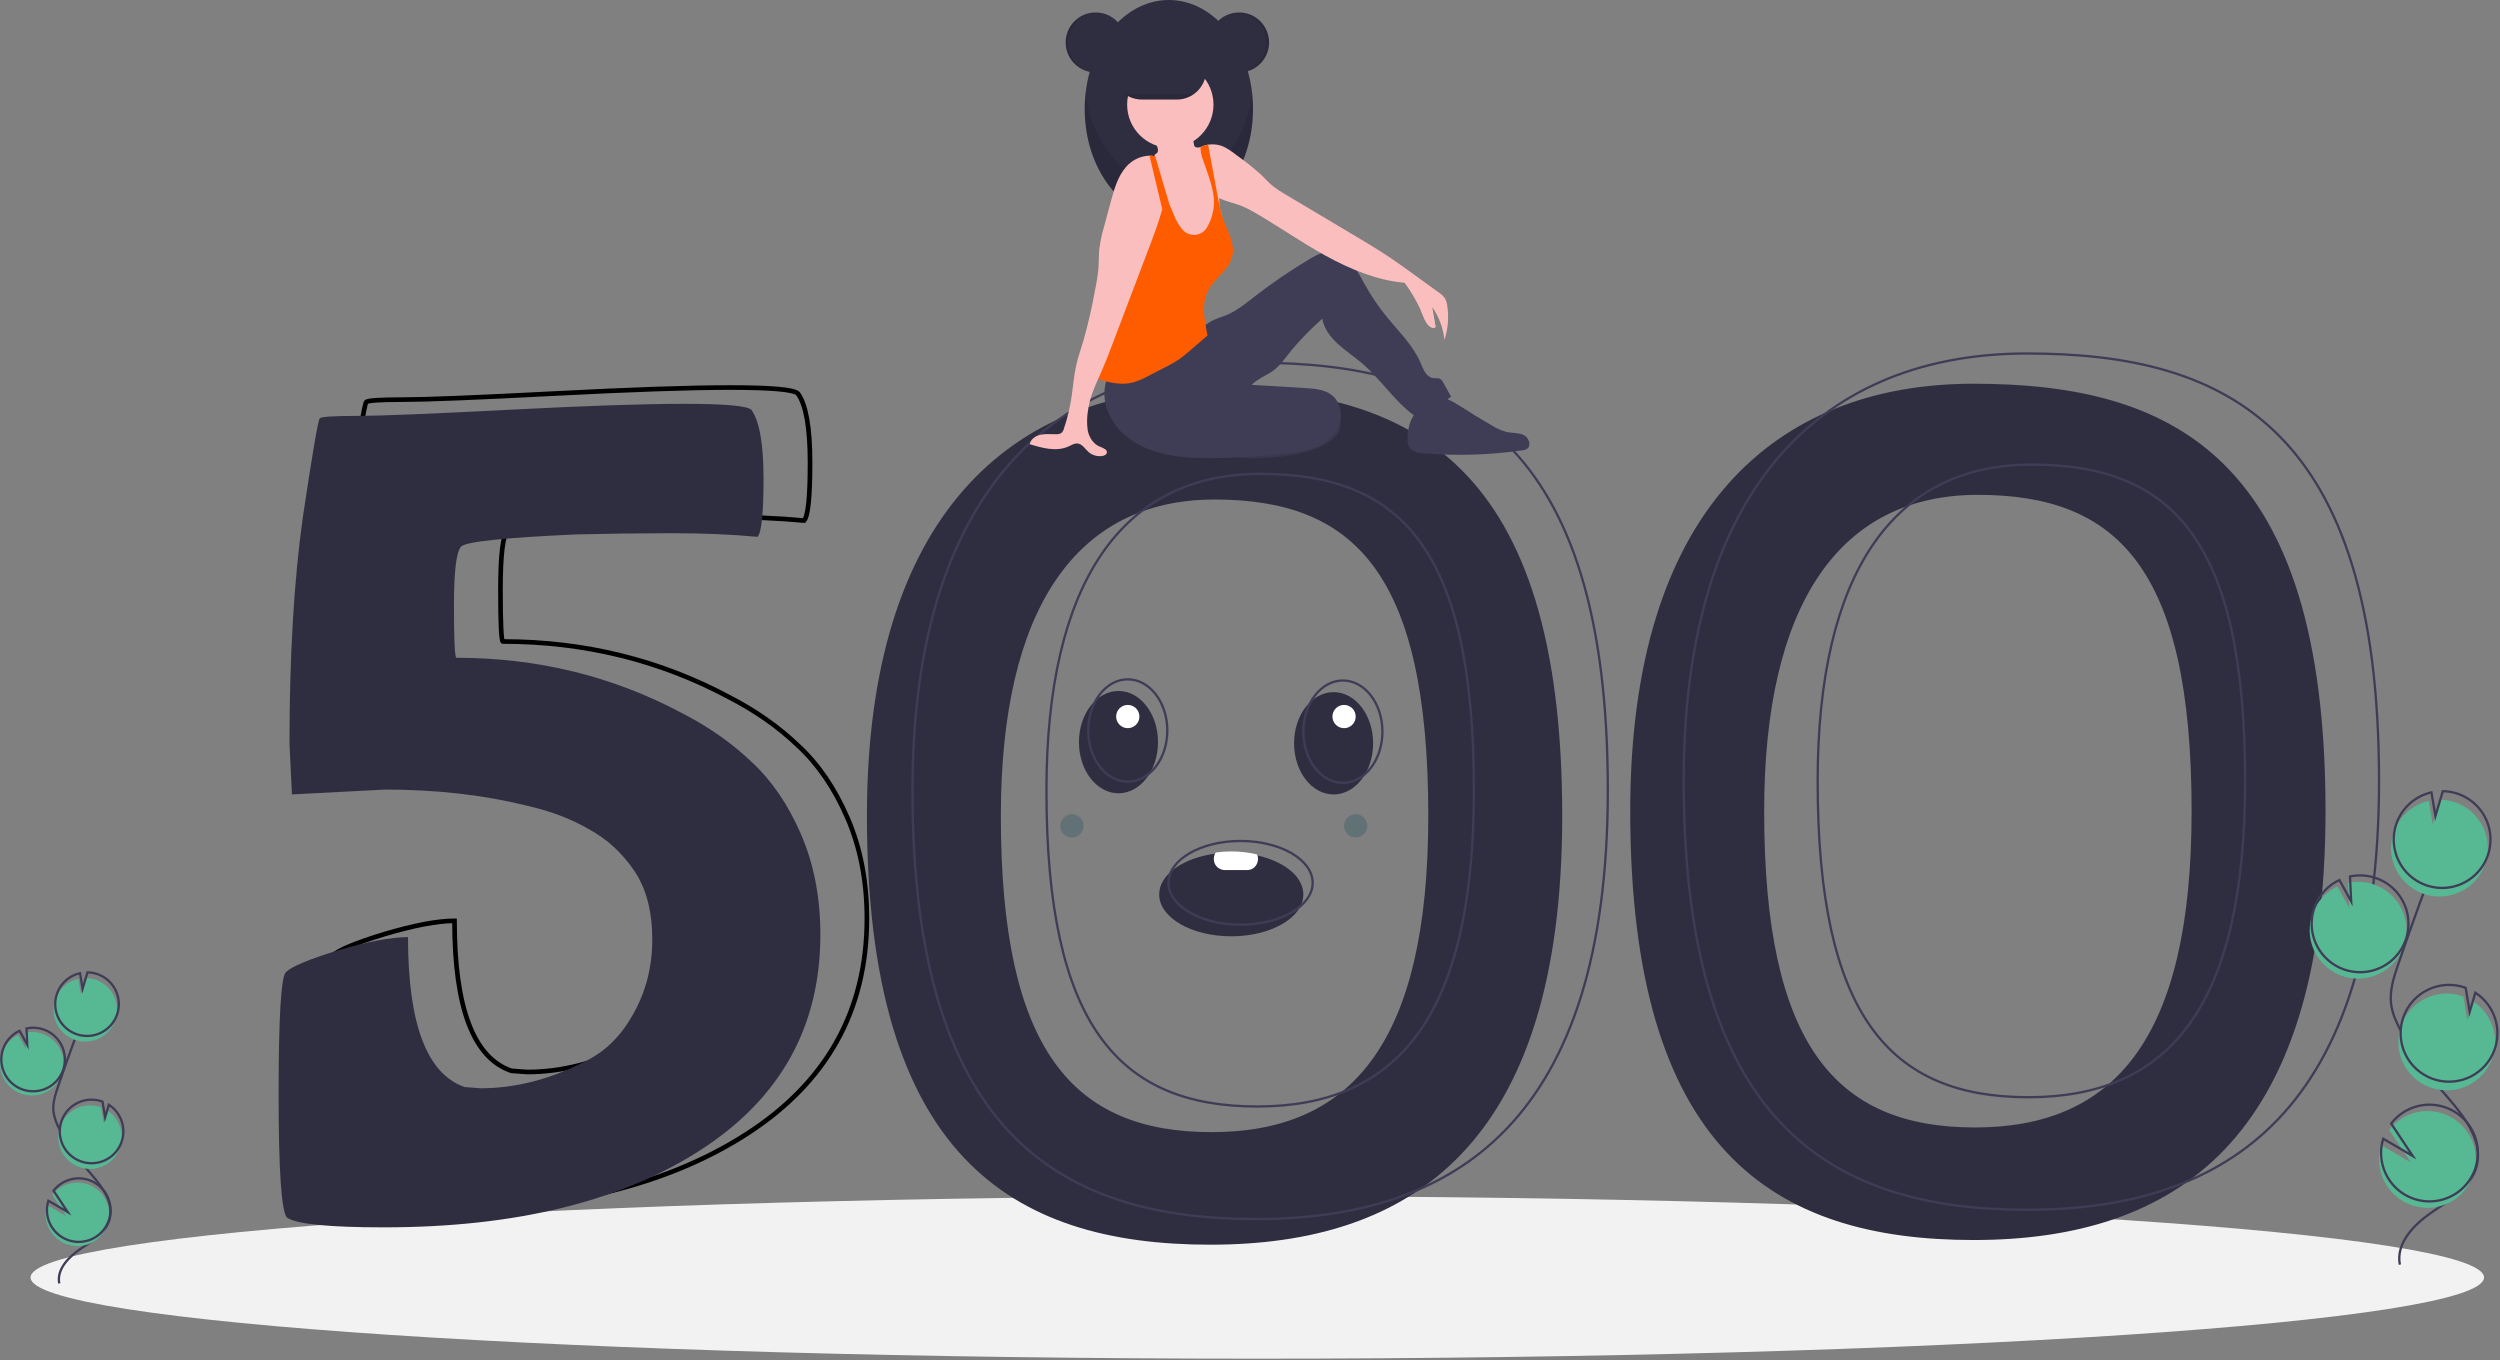 <svg width="1075" height="585" viewBox="0 0 1075 585" fill="none" xmlns="http://www.w3.org/2000/svg">
<rect x="0" y="0" width="1075" height="585" fill="#808080" stroke="none"/>
<g clip-path="url(#clip0)">
<path d="M540.643 584.231C831.973 584.231 1068.14 568.596 1068.14 549.309C1068.14 530.023 831.973 514.388 540.643 514.388C249.312 514.388 13.143 530.023 13.143 549.309C13.143 568.596 249.312 584.231 540.643 584.231Z" fill="#F2F2F2"/>
<path d="M520.426 167.01C434.482 167.01 372.775 222.149 372.775 350.808C372.775 496.621 434.482 535.218 520.426 535.218C606.37 535.218 671.753 492.945 671.753 350.808C671.753 198.868 606.37 167.01 520.426 167.01ZM520.991 486.818C461.464 486.818 430.365 451.895 430.365 350.902C430.365 261.79 462.738 214.797 522.264 214.797C581.791 214.797 614.163 245.665 614.163 350.902C614.163 449.349 580.518 486.818 520.991 486.818Z" fill="#2F2E41"/>
<path d="M848.651 165C762.707 165 701 220.139 701 348.798C701 494.611 762.707 533.208 848.651 533.208C934.595 533.208 999.978 490.935 999.978 348.798C999.978 196.858 934.595 165 848.651 165ZM849.216 484.808C789.689 484.808 758.59 449.886 758.59 348.892C758.59 259.78 790.962 212.787 850.489 212.787C910.016 212.787 942.388 243.655 942.388 348.892C942.388 447.339 908.743 484.808 849.216 484.808Z" fill="#2F2E41"/>
<path d="M540.03 155.982C454.086 155.982 392.379 211.121 392.379 339.78C392.379 485.593 454.086 524.19 540.03 524.19C625.974 524.19 691.357 481.917 691.357 339.78C691.357 187.84 625.974 155.982 540.03 155.982ZM540.595 475.79C481.068 475.79 449.969 440.867 449.969 339.874C449.969 250.762 482.341 203.769 541.868 203.769C601.395 203.769 633.767 234.637 633.767 339.874C633.767 438.321 600.122 475.79 540.595 475.79V475.79Z" stroke="#3F3D56" stroke-miterlimit="10"/>
<path d="M871.651 152C785.707 152 724 207.139 724 335.798C724 481.611 785.707 520.208 871.651 520.208C957.595 520.208 1022.98 477.935 1022.98 335.798C1022.98 183.858 957.595 152 871.651 152ZM872.216 471.808C812.689 471.808 781.59 436.886 781.59 335.892C781.59 246.78 813.962 199.787 873.489 199.787C933.016 199.787 965.388 230.655 965.388 335.892C965.388 434.339 931.743 471.808 872.216 471.808V471.808Z" stroke="#3F3D56" stroke-miterlimit="10"/>
<path d="M471.141 31.151C478.267 31.151 484.043 25.375 484.043 18.25C484.043 11.125 478.267 5.349 471.141 5.349C464.016 5.349 458.24 11.125 458.24 18.25C458.24 25.375 464.016 31.151 471.141 31.151Z" fill="#2F2E41"/>
<path d="M502.608 93.769C522.593 93.769 538.794 72.778 538.794 46.885C538.794 20.991 522.593 0 502.608 0C482.623 0 466.422 20.991 466.422 46.885C466.422 72.778 482.623 93.769 502.608 93.769Z" fill="#2F2E41"/>
<path opacity="0.1" d="M502.608 79.609C484.48 79.609 469.467 62.339 466.832 39.805C466.558 42.155 466.421 44.519 466.422 46.885C466.422 72.778 482.623 93.769 502.608 93.769C522.593 93.769 538.794 72.778 538.794 46.885C538.795 44.519 538.658 42.155 538.384 39.805C535.749 62.339 520.736 79.609 502.608 79.609Z" fill="black"/>
<path d="M576.243 184.189C575.466 187.382 572.115 189.94 568.404 191.727C560.602 195.484 550.979 196.605 541.644 196.981C539.263 197.126 536.874 197.082 534.5 196.849C529.899 196.404 525.583 194.42 522.249 191.218C522.011 191.063 521.817 190.85 521.683 190.599C521.55 190.348 521.482 190.068 521.487 189.784C521.491 189.5 521.567 189.221 521.708 188.975C521.849 188.728 522.05 188.521 522.293 188.374C527.263 182.915 535.555 179.568 543.909 177.158C550.244 175.33 561.291 170.597 568.199 171.236C574.891 171.854 577.224 180.157 576.243 184.189Z" fill="#3F3D56"/>
<path opacity="0.1" d="M576.243 184.189C575.466 187.382 572.115 189.94 568.404 191.727C560.602 195.484 550.979 196.605 541.644 196.981C539.263 197.126 536.874 197.082 534.5 196.849C529.899 196.404 525.583 194.42 522.249 191.218C522.011 191.063 521.817 190.85 521.683 190.599C521.55 190.348 521.482 190.068 521.487 189.784C521.491 189.5 521.567 189.221 521.708 188.975C521.849 188.728 522.05 188.521 522.293 188.374C527.263 182.915 535.555 179.568 543.909 177.158C550.244 175.33 561.291 170.597 568.199 171.236C574.891 171.854 577.224 180.157 576.243 184.189Z" fill="black"/>
<path d="M477.045 160.322C474.663 164.989 474.232 170.411 475.846 175.396C477.488 180.344 480.56 184.693 484.675 187.893C494.77 195.985 508.663 197.098 521.6 196.986C532.938 196.887 544.26 196.111 555.505 194.662C559.274 194.328 562.977 193.468 566.507 192.108C570.729 190.281 574.44 186.93 575.943 182.582C577.446 178.234 576.379 172.909 572.809 170.008C569.672 167.458 565.346 167.107 561.311 166.865L538.223 165.477C540.504 163.169 543.542 161.863 546.319 160.185C550.004 157.959 552.453 154.221 555.132 150.85C559.261 145.916 563.753 141.298 568.571 137.033C569.322 141.344 572.049 144.883 575.258 147.857C578.467 150.832 582.167 153.226 585.502 156.058C593.581 162.916 599.398 172.224 607.894 178.558C613.739 177.022 619.203 174.294 623.943 170.546L620.641 164.564C620.366 163.949 619.937 163.414 619.396 163.012C618.462 162.437 617.257 162.733 616.171 162.57C613.27 162.135 612.004 158.786 610.865 156.083C607.74 148.661 601.757 142.903 596.648 136.679C592.876 132.085 589.53 127.157 586.652 121.956C584.935 118.854 583.364 115.625 581.034 112.953C578.705 110.281 575.441 108.18 571.896 108.172C568.764 108.166 565.875 109.756 563.182 111.355C554.979 116.228 547.087 121.604 539.551 127.454C535.608 130.516 531.688 133.751 527.062 135.628C525.115 136.419 523.062 136.959 521.193 137.921C517.92 139.605 515.436 142.455 512.762 144.985C503.224 154.008 490.166 159.854 477.045 160.322Z" fill="#3F3D56"/>
<path d="M525.32 96.098C525.213 98.856 524.626 101.574 523.586 104.131C523.059 105.406 522.275 106.559 521.283 107.518C520.291 108.477 519.111 109.221 517.819 109.704C515.983 110.196 514.059 110.258 512.196 109.886C510.571 109.717 509.005 109.183 507.614 108.326C505.449 106.837 504.37 104.182 503.977 101.582C503.583 98.986 503.76 96.334 503.508 93.719C503.263 91.607 502.861 89.516 502.306 87.463C502.136 86.781 501.963 86.101 501.793 85.421C501.626 84.742 501.463 84.062 501.312 83.382C501.173 82.744 501.044 82.102 500.934 81.457C500.843 80.912 500.761 80.365 500.701 79.814C500.646 78.182 500.374 76.564 499.892 75.003C499.44 73.991 498.874 73.033 498.206 72.149C497.919 71.74 497.643 71.331 497.388 70.906C496.65 69.802 496.308 68.481 496.415 67.158C496.446 66.954 496.495 66.753 496.563 66.557C496.588 66.482 496.617 66.406 496.648 66.334C496.931 66.257 497.191 66.112 497.406 65.912C497.62 65.712 497.782 65.463 497.879 65.185C497.987 64.59 497.936 63.977 497.731 63.407C497.496 62.612 497.174 61.845 496.771 61.12C496.507 60.642 495.61 59.779 495.604 59.232C495.591 58.131 497.743 57.243 498.615 56.809C501.275 55.477 504.242 54.875 507.211 55.066C509.115 55.195 511.179 55.78 512.23 57.375C513.174 58.813 513.048 60.676 513.451 62.347C513.494 62.59 513.596 62.818 513.75 63.011C513.956 63.198 514.214 63.317 514.49 63.351C514.956 63.444 515.434 63.463 515.906 63.407H515.909C516.034 63.398 516.158 63.38 516.28 63.354C517.015 63.218 517.71 62.918 518.313 62.476C518.703 62.372 519.096 62.287 519.493 62.221C519.509 62.22 519.525 62.216 519.54 62.212C521.116 67.187 521.321 72.52 522.611 77.586C523.25 80.107 524.166 82.596 524.295 85.188C524.304 85.302 524.307 85.418 524.31 85.534C524.329 86.368 524.263 87.209 524.298 88.039C524.31 88.413 524.352 88.786 524.424 89.153C524.565 89.744 524.74 90.326 524.949 90.896L524.958 90.925C525.018 91.107 525.075 91.293 525.122 91.478C525.157 91.614 525.188 91.746 525.213 91.881L525.217 91.891C525.449 93.281 525.484 94.698 525.32 96.098V96.098Z" fill="#FBBEBE"/>
<path d="M503.237 63.562C513.49 63.562 521.802 55.25 521.802 44.997C521.802 34.743 513.49 26.432 503.237 26.432C492.984 26.432 484.672 34.743 484.672 44.997C484.672 55.25 492.984 63.562 503.237 63.562Z" fill="#FBBEBE"/>
<path d="M621.104 146.148C620.566 141.083 618.765 136.234 615.868 132.045C616.349 134.909 616.832 137.771 617.315 140.632C616.714 140.806 616.076 140.801 615.477 140.617C614.879 140.433 614.348 140.079 613.948 139.597C613.167 138.621 612.569 137.511 612.183 136.321C610.074 131.085 607.316 126.135 603.974 121.586C592.155 120.601 580.471 115.702 570.078 109.99C559.682 104.282 549.952 97.439 539.694 91.488C537.916 90.413 536.063 89.467 534.15 88.656C530.94 87.369 527.338 86.702 524.295 85.189C524.09 85.088 523.886 84.981 523.684 84.871C522.997 84.497 522.346 84.06 521.74 83.565C521.412 83.299 521.101 83.013 520.808 82.709C519.29 80.943 518.086 78.929 517.249 76.756C515.616 73.144 515.034 68.785 513.404 65.173C514.153 64.473 514.995 63.879 515.906 63.408H515.909C516.041 63.339 516.173 63.273 516.309 63.209C516.953 62.906 517.624 62.66 518.313 62.476C518.703 62.373 519.097 62.288 519.493 62.221C519.509 62.22 519.525 62.217 519.54 62.212C521.379 61.913 523.262 62.062 525.031 62.646C527.618 63.521 529.798 65.267 531.973 66.919C535.505 69.408 538.893 72.095 542.12 74.969C543.914 76.686 545.55 78.575 547.479 80.135C549.082 81.372 550.772 82.492 552.536 83.486C562.973 89.704 573.412 95.921 583.851 102.136C587.385 104.242 590.921 106.347 594.377 108.574C599.625 111.96 604.685 115.629 609.741 119.295C612.721 121.454 615.7 123.613 618.678 125.774C619.655 126.397 620.513 127.19 621.211 128.115C621.828 129.165 622.211 130.336 622.334 131.548C623.082 136.444 622.66 141.447 621.104 146.148V146.148Z" fill="#FBBEBE"/>
<path d="M529.923 110.06C528.671 115.677 522.994 119.072 520.027 124.006C516.339 130.129 517.843 137.247 519.228 144.261C516.698 146.441 514.167 148.622 511.635 150.802C510.238 152.001 508.841 153.206 507.337 154.267C505.144 155.736 502.852 157.053 500.477 158.206C498.237 159.358 495.996 160.511 493.756 161.665C491.673 162.836 489.466 163.771 487.176 164.452C482.762 165.585 478.073 164.792 473.706 163.48C473.191 163.345 472.695 163.143 472.233 162.879C471.961 162.717 471.723 162.502 471.535 162.247C471.104 161.475 470.947 160.58 471.091 159.707C471.534 152.357 473.331 145.16 475.122 138.018C476.079 133.732 477.365 129.528 478.97 125.441C480.544 121.939 482.353 118.547 484.385 115.29C486.628 111.191 489.285 107.333 492.315 103.776C493.79 102.407 495.031 100.806 495.99 99.037C497.107 96.488 496.676 93.565 496.903 90.79C497.076 88.705 497.629 86.669 498.536 84.783V84.78C499.02 83.764 499.604 82.799 500.279 81.897C500.584 82.609 500.889 83.319 501.195 84.028C501.396 84.493 501.595 84.958 501.792 85.422C502.05 86.02 502.306 86.615 502.56 87.209C503.293 88.915 504.026 90.619 504.757 92.322C505.547 94.468 506.672 96.474 508.092 98.266C508.741 99.184 509.617 99.918 510.634 100.396C511.651 100.874 512.775 101.08 513.895 100.994C515.016 100.908 516.095 100.533 517.028 99.906C517.96 99.278 518.714 98.419 519.215 97.414C520.273 95.536 521.039 93.508 521.487 91.4C522.109 88.834 522.194 86.166 521.739 83.565C520.981 78.556 518.85 73.439 517.302 68.786C516.672 67.234 516.307 65.587 516.223 63.915C516.226 63.727 516.245 63.539 516.279 63.355C516.289 63.307 516.298 63.257 516.308 63.21C516.953 62.906 517.624 62.661 518.312 62.477C518.702 62.373 519.096 62.288 519.492 62.222C520.855 69.597 522.219 76.973 523.586 84.349C523.618 84.522 523.652 84.695 523.684 84.871C523.879 85.928 524.077 86.986 524.297 88.04C524.495 88.996 524.709 89.95 524.949 90.897L524.958 90.925C525.04 91.246 525.125 91.564 525.213 91.882L525.216 91.891C525.458 92.76 525.729 93.622 526.034 94.472C527.884 99.591 531.11 104.745 529.923 110.06Z" fill="#FF5C00"/>
<path d="M605.267 188.993C605.209 190.075 605.419 191.154 605.877 192.136C607.039 194.26 609.827 194.742 612.24 194.941C626.332 196.099 640.51 195.667 654.505 193.653C655.265 193.601 656.001 193.372 656.657 192.985C658.647 191.59 657.42 188.19 655.247 187.102C653.074 186.013 650.496 186.276 648.112 185.804C645.743 185.208 643.488 184.23 641.434 182.908C636.599 180.13 631.835 177.234 627.141 174.22C624.346 172.426 621.048 170.51 617.901 171.574C609.376 174.458 605.211 179.796 605.267 188.993Z" fill="#3F3D56"/>
<path d="M501.384 82.989V82.992C501.362 83.124 501.34 83.253 501.312 83.382C501.277 83.597 501.236 83.814 501.195 84.028C500.805 86.026 500.327 88.014 499.776 89.99C498.266 95.45 496.243 100.821 494.235 106.114C488.848 120.305 483.46 134.497 478.071 148.691C476.711 152.265 475.355 155.843 473.81 159.345C473.294 160.513 472.762 161.689 472.234 162.879C470.339 167.136 468.521 171.532 467.917 176.063C467.353 179.045 467.288 182.1 467.725 185.103C468.329 188.074 470.132 190.975 472.954 192.073C474.333 192.611 476.305 193.332 475.928 194.764C475.723 195.55 474.83 195.934 474.027 196.066C472.968 196.235 471.884 196.169 470.853 195.872C469.822 195.575 468.869 195.055 468.061 194.348C466.554 193.011 465.396 190.931 463.392 190.708C462.004 190.557 460.726 191.387 459.455 191.969C454.27 194.339 448.228 192.681 442.781 190.997C443.209 188.791 445.424 187.338 447.624 186.897C449.823 186.453 452.098 186.768 454.342 186.708C455.06 186.747 455.773 186.563 456.384 186.183C456.932 185.68 457.315 185.025 457.485 184.301C458.931 180.019 460.005 175.621 460.698 171.154C461.422 166.488 461.724 161.749 462.756 157.139C463.558 153.543 464.798 150.059 465.862 146.529C467.918 139.26 469.607 131.892 470.922 124.452C471.586 121.361 472.062 118.233 472.347 115.085C472.526 112.473 472.441 109.849 472.693 107.246C473.116 103.861 473.822 100.517 474.804 97.25C475.767 93.684 476.729 90.121 477.69 86.561C479.115 81.29 480.645 75.815 484.257 71.718C485.512 70.276 487.049 69.106 488.774 68.282C490.499 67.459 492.375 66.998 494.285 66.929C495.002 66.928 495.716 67.005 496.415 67.158C496.532 67.187 496.648 67.215 496.765 67.246C497.527 67.446 498.259 67.749 498.939 68.147C500.053 67.439 500.619 67.687 501.359 68.779C502.007 69.934 502.313 71.251 502.24 72.574C502.302 76.065 502.016 79.555 501.384 82.989Z" fill="#FBBEBE"/>
<path d="M502.608 87.162L502.561 87.209L502.306 87.464L499.776 89.991L498.536 84.783L494.285 66.929C495.001 66.928 495.716 67.005 496.415 67.159C496.446 66.954 496.495 66.753 496.563 66.558L496.765 67.247L498.206 72.149L500.934 81.457L501.384 82.989V82.993L502.608 87.162Z" fill="#FF5C00"/>
<path d="M518.661 30.203C518.659 31.856 518.331 33.492 517.696 35.019C517.062 36.545 516.132 37.932 514.961 39.099C514.537 39.523 514.082 39.916 513.601 40.275C511.43 41.912 508.785 42.798 506.065 42.799H490.969C487.633 42.794 484.436 41.465 482.079 39.105C479.722 36.744 478.398 33.545 478.398 30.209C478.398 26.873 479.722 23.674 482.079 21.313C484.436 18.953 487.633 17.624 490.969 17.619H506.065C509.401 17.627 512.598 18.956 514.958 21.313C517.318 23.671 518.65 26.867 518.661 30.203V30.203Z" fill="#2F2E41"/>
<path d="M532.815 31.151C539.94 31.151 545.716 25.375 545.716 18.25C545.716 11.125 539.94 5.349 532.815 5.349C525.69 5.349 519.914 11.125 519.914 18.25C519.914 25.375 525.69 31.151 532.815 31.151Z" fill="#2F2E41"/>
<path opacity="0.1" d="M532.499 5.349C532.341 5.349 532.184 5.355 532.027 5.361C535.365 5.482 538.525 6.893 540.843 9.297C543.161 11.701 544.456 14.911 544.456 18.25C544.456 21.59 543.161 24.799 540.843 27.203C538.525 29.607 535.365 31.018 532.027 31.14C532.184 31.145 532.341 31.151 532.499 31.151C535.921 31.151 539.202 29.792 541.622 27.373C544.041 24.953 545.401 21.672 545.401 18.25C545.401 14.829 544.041 11.547 541.622 9.128C539.202 6.708 535.921 5.349 532.499 5.349V5.349Z" fill="black"/>
<path opacity="0.1" d="M471.142 5.349C471.3 5.349 471.457 5.355 471.614 5.361C468.276 5.482 465.116 6.893 462.798 9.297C460.48 11.701 459.185 14.911 459.185 18.25C459.185 21.59 460.48 24.799 462.798 27.203C465.116 29.607 468.276 31.018 471.614 31.14C471.457 31.145 471.3 31.151 471.142 31.151C467.722 31.148 464.444 29.788 462.027 27.369C459.61 24.95 458.252 21.67 458.252 18.25C458.252 14.831 459.61 11.551 462.027 9.132C464.444 6.713 467.722 5.352 471.142 5.349Z" fill="black"/>
<path opacity="0.1" d="M513.601 40.275C511.43 41.912 508.785 42.798 506.065 42.799H490.969C488.25 42.798 485.605 41.912 483.434 40.275H513.601Z" fill="black"/>
<path d="M611.086 133.756C611.086 133.756 614.338 143.127 617.315 140.632L614.942 128.382L611.086 133.756Z" fill="#FBBEBE"/>
<path d="M1006.86 419.55C1009.89 420.651 1013.14 421.034 1016.34 420.668C1019.54 420.301 1022.61 419.196 1025.32 417.44C1028.02 415.683 1030.28 413.323 1031.91 410.545C1033.55 407.767 1034.51 404.647 1034.74 401.431C1034.96 398.216 1034.43 394.993 1033.2 392.015C1031.96 389.038 1030.05 386.388 1027.62 384.275C1025.19 382.162 1022.29 380.642 1019.17 379.837C1016.05 379.032 1012.79 378.963 1009.63 379.635L1010.16 390.347L1005.09 381.166C1000.11 383.504 996.27 387.72 994.404 392.889C993.741 394.7 993.337 396.595 993.206 398.519C992.886 403.032 994.047 407.527 996.511 411.322C998.975 415.118 1002.61 418.006 1006.86 419.55V419.55Z" fill="#57B894"/>
<path d="M1031.94 543.793C1030.15 534.683 1037.9 526.606 1045.56 521.357C1053.22 516.107 1062.17 510.949 1064.78 502.04C1068.53 489.236 1057.35 477.51 1048.64 467.398C1042.18 459.894 1036.64 451.651 1032.12 442.841C1030.31 439.308 1028.64 435.615 1028.17 431.674C1027.48 425.999 1029.3 420.351 1031.14 414.938C1037.26 396.903 1043.8 379.02 1050.77 361.288" stroke="#3F3D56" stroke-miterlimit="10"/>
<path d="M1007.72 416.792C1010.75 417.893 1013.99 418.275 1017.2 417.909C1020.4 417.543 1023.47 416.438 1026.17 414.681C1028.88 412.925 1031.13 410.564 1032.77 407.786C1034.4 405.008 1035.37 401.889 1035.59 398.673C1035.82 395.458 1035.29 392.234 1034.06 389.257C1032.82 386.28 1030.91 383.63 1028.48 381.517C1026.04 379.403 1023.15 377.884 1020.03 377.079C1016.91 376.274 1013.64 376.204 1010.49 376.876L1011.01 387.588L1005.94 378.408C1000.97 380.745 997.128 384.962 995.261 390.131C994.598 391.941 994.195 393.837 994.064 395.761C993.744 400.274 994.904 404.769 997.368 408.564C999.833 412.359 1003.47 415.248 1007.72 416.792V416.792Z" stroke="#3F3D56" stroke-miterlimit="10"/>
<path d="M1029.4 357.588C1030.59 354.308 1032.58 351.38 1035.2 349.074C1037.82 346.767 1040.97 345.157 1044.38 344.391L1046.09 354.575L1049.27 343.879C1053.68 343.944 1057.95 345.41 1061.48 348.064C1065 350.718 1067.59 354.424 1068.87 358.645C1070.15 362.867 1070.06 367.386 1068.6 371.551C1067.15 375.716 1064.41 379.31 1060.78 381.815C1057.15 384.321 1052.81 385.607 1048.4 385.489C1043.99 385.371 1039.73 383.855 1036.24 381.159C1032.75 378.463 1030.2 374.727 1028.97 370.49C1027.74 366.253 1027.89 361.735 1029.4 357.588H1029.4Z" fill="#57B894"/>
<path d="M1030.54 353.911C1031.73 350.631 1033.73 347.702 1036.34 345.396C1038.96 343.09 1042.12 341.479 1045.52 340.713L1047.23 350.897L1050.41 340.201C1054.82 340.267 1059.1 341.732 1062.62 344.386C1066.15 347.04 1068.74 350.746 1070.02 354.967C1071.3 359.189 1071.2 363.708 1069.75 367.873C1068.29 372.038 1065.55 375.632 1061.92 378.138C1058.29 380.643 1053.96 381.93 1049.55 381.811C1045.14 381.693 1040.88 380.177 1037.39 377.481C1033.89 374.785 1031.35 371.049 1030.12 366.812C1028.89 362.576 1029.04 358.058 1030.54 353.911H1030.54Z" stroke="#3F3D56" stroke-miterlimit="10"/>
<path d="M1044.99 467.604C1049.8 469.347 1055.07 469.261 1059.82 467.362C1064.56 465.464 1068.44 461.886 1070.72 457.311C1073 452.735 1073.51 447.482 1072.16 442.553C1070.81 437.623 1067.7 433.362 1063.41 430.581L1060.97 438.801L1059.24 428.497C1059.22 428.489 1059.2 428.482 1059.19 428.477C1056.62 427.543 1053.89 427.125 1051.16 427.245C1048.42 427.366 1045.74 428.024 1043.27 429.182C1040.79 430.339 1038.57 431.973 1036.72 433.991C1034.88 436.008 1033.45 438.369 1032.51 440.939C1031.58 443.509 1031.16 446.238 1031.29 448.969C1031.41 451.701 1032.07 454.381 1033.23 456.857C1034.39 459.333 1036.02 461.557 1038.04 463.401C1040.06 465.245 1042.42 466.673 1044.99 467.604H1044.99Z" fill="#57B894"/>
<path d="M1045.98 463.88C1050.79 465.622 1056.06 465.536 1060.81 463.638C1065.55 461.739 1069.43 458.162 1071.71 453.586C1073.99 449.011 1074.5 443.758 1073.15 438.828C1071.8 433.899 1068.69 429.637 1064.4 426.857L1061.96 435.076L1060.23 424.772C1060.21 424.764 1060.19 424.757 1060.18 424.752C1057.61 423.818 1054.88 423.4 1052.15 423.521C1049.41 423.642 1046.73 424.3 1044.26 425.457C1041.78 426.614 1039.56 428.249 1037.71 430.266C1035.87 432.283 1034.44 434.645 1033.5 437.215C1032.57 439.785 1032.15 442.513 1032.28 445.245C1032.4 447.976 1033.06 450.656 1034.22 453.133C1035.38 455.609 1037.01 457.833 1039.03 459.677C1041.05 461.521 1043.41 462.949 1045.98 463.88H1045.98Z" stroke="#3F3D56" stroke-miterlimit="10"/>
<path d="M1023.32 502.167C1024.15 506.868 1026.57 511.141 1030.17 514.271C1033.77 517.4 1038.34 519.196 1043.11 519.357C1047.88 519.517 1052.56 518.033 1056.37 515.153C1060.17 512.273 1062.87 508.172 1064.01 503.538C1065.15 498.904 1064.66 494.019 1062.63 489.701C1060.59 485.384 1057.14 481.898 1052.84 479.827C1048.54 477.756 1043.66 477.226 1039.01 478.326C1034.37 479.426 1030.25 482.09 1027.33 485.87L1036.61 499.827L1023.94 492.419C1022.95 495.572 1022.74 498.916 1023.32 502.167V502.167Z" fill="#57B894"/>
<path d="M1024.18 499.409C1025.01 504.109 1027.42 508.382 1031.03 511.512C1034.63 514.641 1039.2 516.437 1043.97 516.598C1048.74 516.758 1053.42 515.274 1057.22 512.394C1061.03 509.514 1063.73 505.413 1064.87 500.779C1066.01 496.145 1065.52 491.26 1063.49 486.943C1061.45 482.626 1058 479.139 1053.7 477.068C1049.4 474.997 1044.52 474.467 1039.87 475.567C1035.23 476.668 1031.1 479.331 1028.19 483.111L1037.46 497.068L1024.79 489.66C1023.81 492.814 1023.6 496.157 1024.18 499.409V499.409Z" stroke="#3F3D56" stroke-miterlimit="10"/>
<path d="M9.007 470.249C10.997 470.972 13.128 471.224 15.232 470.983C17.336 470.742 19.356 470.016 21.131 468.862C22.907 467.708 24.39 466.157 25.464 464.332C26.538 462.507 27.173 460.457 27.32 458.345C27.467 456.232 27.121 454.114 26.309 452.158C25.498 450.202 24.243 448.461 22.644 447.072C21.045 445.684 19.145 444.686 17.095 444.157C15.044 443.628 12.899 443.582 10.828 444.024L11.17 451.062L7.84 445.03C4.572 446.566 2.047 449.336 0.821 452.732C0.385 453.922 0.12 455.167 0.034 456.431C-0.176 459.396 0.586 462.35 2.205 464.843C3.824 467.337 6.212 469.234 9.007 470.249V470.249Z" fill="#57B894"/>
<path d="M25.484 551.879C24.309 545.894 29.402 540.587 34.433 537.138C39.465 533.689 45.343 530.3 47.06 524.446C49.527 516.034 42.178 508.33 36.458 501.686C32.215 496.756 28.571 491.34 25.602 485.552C24.311 483.278 23.432 480.794 23.005 478.215C22.554 474.486 23.752 470.776 24.959 467.219C28.98 455.37 33.279 443.62 37.855 431.97" stroke="#3F3D56" stroke-miterlimit="10"/>
<path d="M9.571 468.437C11.562 469.16 13.693 469.412 15.797 469.171C17.901 468.93 19.92 468.204 21.696 467.05C23.471 465.896 24.954 464.345 26.029 462.52C27.102 460.695 27.738 458.645 27.884 456.533C28.031 454.42 27.685 452.302 26.874 450.346C26.062 448.39 24.808 446.649 23.209 445.26C21.61 443.872 19.71 442.874 17.659 442.345C15.609 441.816 13.463 441.77 11.392 442.212L11.735 449.25L8.405 443.218C5.136 444.754 2.612 447.524 1.385 450.92C0.95 452.11 0.685 453.355 0.599 454.619C0.388 457.584 1.151 460.538 2.77 463.031C4.389 465.525 6.777 467.422 9.571 468.437V468.437Z" stroke="#3F3D56" stroke-miterlimit="10"/>
<path d="M23.812 429.539C24.593 427.384 25.904 425.46 27.624 423.945C29.344 422.429 31.418 421.371 33.654 420.868L34.78 427.559L36.867 420.532C39.766 420.575 42.575 421.538 44.891 423.281C47.206 425.025 48.907 427.46 49.748 430.233C50.59 433.007 50.528 435.976 49.572 438.713C48.616 441.449 46.815 443.811 44.429 445.457C42.044 447.103 39.196 447.948 36.299 447.87C33.401 447.793 30.604 446.796 28.309 445.025C26.015 443.254 24.343 440.799 23.535 438.016C22.726 435.232 22.823 432.264 23.812 429.539V429.539Z" fill="#57B894"/>
<path d="M24.564 427.123C25.345 424.968 26.656 423.044 28.376 421.529C30.096 420.013 32.17 418.955 34.406 418.452L35.532 425.143L37.619 418.116C40.518 418.159 43.327 419.122 45.642 420.865C47.958 422.609 49.659 425.044 50.5 427.817C51.342 430.591 51.28 433.56 50.324 436.297C49.368 439.033 47.567 441.395 45.181 443.041C42.795 444.687 39.948 445.532 37.051 445.454C34.153 445.377 31.355 444.38 29.061 442.609C26.767 440.838 25.095 438.383 24.287 435.6C23.478 432.816 23.575 429.848 24.564 427.123V427.123Z" stroke="#3F3D56" stroke-miterlimit="10"/>
<path d="M34.058 501.822C37.214 502.967 40.681 502.91 43.799 501.663C46.916 500.416 49.466 498.065 50.961 495.059C52.457 492.052 52.794 488.601 51.908 485.362C51.023 482.124 48.976 479.324 46.159 477.497L44.555 482.897L43.418 476.127C43.407 476.122 43.395 476.118 43.383 476.114C41.695 475.5 39.902 475.225 38.107 475.304C36.313 475.384 34.551 475.816 32.923 476.576C31.296 477.336 29.834 478.41 28.621 479.736C27.409 481.061 26.469 482.613 25.857 484.302C25.244 485.99 24.97 487.783 25.051 489.578C25.131 491.373 25.565 493.134 26.327 494.761C27.088 496.388 28.163 497.849 29.489 499.061C30.816 500.272 32.368 501.21 34.058 501.822V501.822Z" fill="#57B894"/>
<path d="M34.708 499.375C37.864 500.52 41.331 500.463 44.449 499.216C47.566 497.969 50.116 495.618 51.611 492.612C53.107 489.606 53.444 486.154 52.559 482.915C51.673 479.677 49.627 476.877 46.809 475.05L45.206 480.45L44.068 473.68C44.057 473.675 44.045 473.671 44.033 473.667C42.345 473.055 40.553 472.781 38.76 472.861C36.966 472.942 35.205 473.374 33.579 474.135C30.294 475.671 27.753 478.449 26.517 481.858C25.28 485.267 25.448 489.028 26.985 492.313C28.521 495.598 31.299 498.138 34.708 499.375V499.375Z" stroke="#3F3D56" stroke-miterlimit="10"/>
<path d="M19.821 524.53C20.364 527.618 21.952 530.425 24.319 532.481C26.686 534.538 29.688 535.717 32.822 535.823C35.956 535.929 39.03 534.953 41.53 533.061C44.03 531.169 45.804 528.474 46.553 525.43C47.302 522.385 46.982 519.175 45.645 516.339C44.309 513.503 42.038 511.212 39.213 509.851C36.389 508.491 33.182 508.142 30.131 508.865C27.08 509.588 24.37 511.338 22.456 513.822L28.549 522.992L20.224 518.125C19.579 520.196 19.441 522.393 19.821 524.53V524.53Z" fill="#57B894"/>
<path d="M20.386 522.718C20.929 525.806 22.517 528.614 24.884 530.67C27.251 532.726 30.253 533.906 33.386 534.012C36.52 534.117 39.595 533.142 42.095 531.25C44.595 529.357 46.368 526.663 47.117 523.618C47.867 520.574 47.546 517.364 46.21 514.528C44.873 511.691 42.602 509.4 39.778 508.04C36.953 506.679 33.746 506.331 30.695 507.054C27.644 507.777 24.935 509.527 23.021 512.01L29.113 521.18L20.789 516.313C20.143 518.385 20.005 520.582 20.386 522.718V522.718Z" stroke="#3F3D56" stroke-miterlimit="10"/>
<path d="M480.945 341.116C490.334 341.116 497.945 331.266 497.945 319.116C497.945 306.965 490.334 297.116 480.945 297.116C471.556 297.116 463.945 306.965 463.945 319.116C463.945 331.266 471.556 341.116 480.945 341.116Z" fill="#2F2E41"/>
<path d="M573.445 341.616C582.834 341.616 590.445 331.766 590.445 319.616C590.445 307.465 582.834 297.616 573.445 297.616C564.056 297.616 556.445 307.465 556.445 319.616C556.445 331.766 564.056 341.616 573.445 341.616Z" fill="#2F2E41"/>
<path d="M560.445 384.615C560.445 394.555 546.565 402.615 529.445 402.615C512.325 402.615 498.445 394.555 498.445 384.615C498.445 376.005 508.855 368.805 522.765 367.045C524.98 366.753 527.212 366.61 529.445 366.615C533.188 366.603 536.921 367.006 540.575 367.816C552.195 370.406 560.445 376.955 560.445 384.615Z" fill="#2F2E41"/>
<path d="M484.945 336.116C494.334 336.116 501.945 326.266 501.945 314.116C501.945 301.965 494.334 292.116 484.945 292.116C475.556 292.116 467.945 301.965 467.945 314.116C467.945 326.266 475.556 336.116 484.945 336.116Z" stroke="#3F3D56" stroke-miterlimit="10"/>
<path d="M577.445 336.616C586.834 336.616 594.445 326.766 594.445 314.616C594.445 302.465 586.834 292.616 577.445 292.616C568.056 292.616 560.445 302.465 560.445 314.616C560.445 326.766 568.056 336.616 577.445 336.616Z" stroke="#3F3D56" stroke-miterlimit="10"/>
<path d="M533.445 397.616C550.566 397.616 564.445 389.557 564.445 379.616C564.445 369.675 550.566 361.616 533.445 361.616C516.324 361.616 502.445 369.675 502.445 379.616C502.445 389.557 516.324 397.616 533.445 397.616Z" stroke="#3F3D56" stroke-miterlimit="10"/>
<path d="M540.945 369.316C540.954 370.573 540.481 371.786 539.625 372.707C539.221 373.149 538.73 373.502 538.183 373.744C537.635 373.986 537.044 374.113 536.445 374.115H526.445C525.213 374.073 524.048 373.544 523.205 372.644C522.362 371.745 521.909 370.548 521.945 369.316C521.94 368.341 522.226 367.386 522.765 366.574C524.978 366.263 527.211 366.109 529.445 366.115C533.193 366.103 536.929 366.533 540.575 367.396C540.822 368.005 540.948 368.658 540.945 369.316V369.316Z" fill="white"/>
<path d="M484.945 313.116C487.707 313.116 489.945 310.877 489.945 308.116C489.945 305.354 487.707 303.116 484.945 303.116C482.184 303.116 479.945 305.354 479.945 308.116C479.945 310.877 482.184 313.116 484.945 313.116Z" fill="white"/>
<path d="M577.945 313.116C580.707 313.116 582.945 310.877 582.945 308.116C582.945 305.354 580.707 303.116 577.945 303.116C575.184 303.116 572.945 305.354 572.945 308.116C572.945 310.877 575.184 313.116 577.945 313.116Z" fill="white"/>
<path opacity="0.3" d="M582.945 360.116C585.707 360.116 587.945 357.877 587.945 355.116C587.945 352.354 585.707 350.116 582.945 350.116C580.184 350.116 577.945 352.354 577.945 355.116C577.945 357.877 580.184 360.116 582.945 360.116Z" fill="#184F5B"/>
<path opacity="0.3" d="M460.945 360.116C463.707 360.116 465.945 357.877 465.945 355.116C465.945 352.354 463.707 350.116 460.945 350.116C458.184 350.116 455.945 352.354 455.945 355.116C455.945 357.877 458.184 360.116 460.945 360.116Z" fill="#184F5B"/>
<path d="M219.88 460.44L219.558 461.387L219.677 461.427L219.803 461.437L219.88 460.44ZM226.64 460.96L226.563 461.957L226.602 461.96H226.64V460.96ZM271.36 449.52L270.927 448.618L270.916 448.624L270.905 448.63L271.36 449.52ZM292.16 429.24L291.292 428.744L291.286 428.754L292.16 429.24ZM292.68 367.36L293.506 366.797L293.506 366.797L292.68 367.36ZM273.44 349.68L272.931 350.541L272.946 350.55L272.961 350.558L273.44 349.68ZM245.88 339.28L245.642 340.251L245.651 340.253L245.66 340.255L245.88 339.28ZM185.56 332.52V331.52H185.534L185.508 331.521L185.56 332.52ZM145.52 334.6L144.521 334.648L144.569 335.651L145.572 335.599L145.52 334.6ZM144.48 312.76H143.48V312.784L143.481 312.808L144.48 312.76ZM150.2 215.52L149.211 215.372L149.21 215.382L150.2 215.52ZM157.48 172.88L158.187 173.587L158.187 173.587L157.48 172.88ZM238.08 169.24L238.132 170.239L238.08 169.24ZM343.12 169.24L343.934 168.659L343.886 168.591L343.827 168.533L343.12 169.24ZM345.72 223.84L345.627 224.836L346.095 224.879L346.427 224.547L345.72 223.84ZM267.72 222.8L267.696 221.8L267.685 221.801L267.675 221.801L267.72 222.8ZM218.32 228L219.027 228.707L219.027 228.707L218.32 228ZM216.24 275.84L215.793 276.734L216.004 276.84H216.24V275.84ZM313.48 299.76L313.008 300.642L313.015 300.645L313.022 300.649L313.48 299.76ZM343.12 320.56L342.428 321.282L342.435 321.289L342.443 321.296L343.12 320.56ZM321.28 487.48L320.737 486.64L320.737 486.64L321.28 487.48ZM143.44 516.6L142.733 517.307L142.803 517.377L142.885 517.432L143.44 516.6ZM142.92 411.04L142.213 410.333L142.213 410.333L142.92 411.04ZM165.28 401.68L164.995 400.721L164.988 400.724L165.28 401.68ZM195.44 395.96H196.44V394.96H195.44V395.96ZM219.803 461.437L226.563 461.957L226.717 459.963L219.957 459.443L219.803 461.437ZM226.64 461.96C241.724 461.96 256.785 458.1 271.815 450.41L270.905 448.63C256.121 456.193 241.37 459.96 226.64 459.96V461.96ZM271.793 450.422C280.667 446.162 287.746 439.245 293.034 429.726L291.286 428.754C286.174 437.955 279.386 444.558 270.927 448.618L271.793 450.422ZM293.028 429.736C298.666 419.87 301.48 408.951 301.48 397H299.48C299.48 408.622 296.747 419.197 291.292 428.744L293.028 429.736ZM301.48 397C301.48 384.728 298.85 374.634 293.506 366.797L291.854 367.923C296.91 375.339 299.48 385.005 299.48 397H301.48ZM293.506 366.797C288.223 359.048 281.693 353.043 273.919 348.802L272.961 350.558C280.44 354.637 286.737 360.419 291.854 367.923L293.506 366.797ZM273.949 348.819C266.214 344.248 256.925 340.749 246.1 338.305L245.66 340.255C256.329 342.665 265.413 346.098 272.931 350.541L273.949 348.819ZM246.118 338.309C227.656 333.78 207.468 331.52 185.56 331.52V333.52C207.332 333.52 227.357 335.766 245.642 340.251L246.118 338.309ZM185.508 331.521L145.468 333.601L145.572 335.599L185.612 333.519L185.508 331.521ZM146.519 334.552L145.479 312.712L143.481 312.808L144.521 334.648L146.519 334.552ZM145.48 312.76C145.48 275.351 147.385 242.986 151.19 215.658L149.21 215.382C145.388 242.827 143.48 275.289 143.48 312.76H145.48ZM151.189 215.668C153.269 201.803 154.914 191.325 156.126 184.228C156.732 180.678 157.228 177.985 157.614 176.14C157.807 175.215 157.97 174.519 158.103 174.04C158.169 173.799 158.223 173.632 158.264 173.525C158.274 173.5 158.281 173.481 158.288 173.467C158.294 173.452 158.297 173.446 158.297 173.447C158.297 173.447 158.295 173.45 158.292 173.455C158.289 173.46 158.284 173.468 158.277 173.479C158.265 173.497 158.236 173.539 158.187 173.587L156.773 172.173C156.644 172.302 156.565 172.442 156.523 172.522C156.474 172.617 156.432 172.716 156.395 172.812C156.322 173.003 156.249 173.239 156.175 173.507C156.026 174.047 155.853 174.791 155.656 175.73C155.262 177.612 154.762 180.335 154.154 183.892C152.939 191.009 151.291 201.503 149.211 215.372L151.189 215.668ZM158.187 173.587C158.102 173.672 158.072 173.65 158.267 173.585C158.43 173.531 158.675 173.47 159.019 173.41C159.703 173.289 160.68 173.184 161.967 173.098C164.533 172.927 168.233 172.84 173.08 172.84V170.84C168.22 170.84 164.467 170.927 161.833 171.102C160.52 171.19 159.46 171.301 158.671 171.44C158.278 171.51 157.927 171.59 157.635 171.688C157.375 171.774 157.031 171.915 156.773 172.173L158.187 173.587ZM173.08 172.84C183.164 172.84 204.858 171.972 238.132 170.239L238.028 168.241C204.742 169.975 183.102 170.84 173.08 170.84V172.84ZM238.132 170.239C271.407 168.506 296.693 167.64 314 167.64V165.64C296.64 165.64 271.313 166.508 238.028 168.241L238.132 170.239ZM314 167.64C322.83 167.64 329.642 167.857 334.451 168.286C336.858 168.501 338.736 168.767 340.103 169.078C340.787 169.233 341.321 169.395 341.719 169.557C342.131 169.724 342.332 169.866 342.413 169.947L343.827 168.533C343.475 168.18 342.993 167.916 342.473 167.704C341.94 167.487 341.293 167.297 340.547 167.127C339.054 166.788 337.075 166.512 334.629 166.294C329.731 165.857 322.85 165.64 314 165.64V167.64ZM342.306 169.821C343.913 172.07 345.179 175.583 346.035 180.463C346.888 185.325 347.32 191.46 347.32 198.88H349.32C349.32 191.394 348.885 185.134 348.005 180.117C347.128 175.117 345.794 171.263 343.934 168.659L342.306 169.821ZM347.32 198.88C347.32 206.321 347.103 212.087 346.675 216.196C346.461 218.253 346.197 219.866 345.889 221.055C345.569 222.292 345.242 222.904 345.013 223.133L346.427 224.547C347.065 223.909 347.496 222.831 347.826 221.555C348.168 220.231 348.446 218.507 348.665 216.404C349.103 212.193 349.32 206.346 349.32 198.88H347.32ZM345.813 222.844C334.683 221.801 322.345 221.28 308.8 221.28V223.28C322.295 223.28 334.57 223.799 345.627 224.836L345.813 222.844ZM308.8 221.28C295.618 221.28 281.916 221.453 267.696 221.8L267.744 223.8C281.95 223.453 295.635 223.28 308.8 223.28V221.28ZM267.675 221.801C252.242 222.495 240.389 223.276 232.125 224.145C227.996 224.58 224.741 225.039 222.376 225.525C221.195 225.768 220.212 226.023 219.443 226.293C218.71 226.55 218.041 226.864 217.613 227.293L219.027 228.707C219.119 228.615 219.42 228.421 220.106 228.18C220.756 227.951 221.642 227.718 222.779 227.484C225.05 227.018 228.23 226.567 232.335 226.134C240.538 225.271 252.344 224.492 267.765 223.799L267.675 221.801ZM217.613 227.293C216.911 227.995 216.399 229.115 215.996 230.479C215.584 231.874 215.251 233.657 214.987 235.808C214.46 240.114 214.2 246.011 214.2 253.48H216.2C216.2 246.042 216.46 240.239 216.973 236.052C217.229 233.957 217.546 232.294 217.914 231.046C218.291 229.767 218.689 229.045 219.027 228.707L217.613 227.293ZM214.2 253.48C214.2 260.764 214.287 266.286 214.461 270.036C214.548 271.908 214.658 273.361 214.794 274.38C214.861 274.884 214.939 275.317 215.035 275.652C215.082 275.817 215.144 275.995 215.229 276.157C215.299 276.29 215.464 276.57 215.793 276.734L216.687 274.946C216.819 275.012 216.9 275.094 216.938 275.139C216.978 275.186 216.996 275.22 216.999 275.226C217.003 275.234 216.986 275.202 216.958 275.102C216.902 274.906 216.839 274.586 216.776 274.115C216.652 273.184 216.545 271.799 216.459 269.944C216.287 266.241 216.2 260.756 216.2 253.48H214.2ZM216.24 276.84C251.095 276.84 283.345 284.776 313.008 300.642L313.952 298.878C283.988 282.851 251.412 274.84 216.24 274.84V276.84ZM313.022 300.649C324.386 306.503 334.185 313.383 342.428 321.282L343.812 319.838C335.415 311.791 325.454 304.803 313.938 298.871L313.022 300.649ZM342.443 321.296C350.989 329.158 358.021 339.435 363.522 352.157L365.358 351.363C359.766 338.431 352.584 327.908 343.797 319.824L342.443 321.296ZM363.522 352.157C369.008 364.842 371.76 379.091 371.76 394.92H373.76C373.76 378.856 370.966 364.332 365.358 351.363L363.522 352.157ZM371.76 394.92C371.76 434.087 354.784 464.63 320.737 486.64L321.823 488.32C356.416 465.956 373.76 434.793 373.76 394.92H371.76ZM320.737 486.64C286.63 508.689 241.425 519.76 185.04 519.76V521.76C241.668 521.76 287.29 510.644 321.823 488.32L320.737 486.64ZM185.04 519.76C173.267 519.76 163.945 519.414 157.06 518.725C153.616 518.381 150.802 517.953 148.605 517.446C146.387 516.934 144.882 516.36 143.995 515.768L142.885 517.432C144.078 518.227 145.867 518.866 148.155 519.394C150.465 519.927 153.37 520.366 156.86 520.715C163.842 521.413 173.239 521.76 185.04 521.76V519.76ZM144.147 515.893C144.012 515.758 143.787 515.398 143.534 514.653C143.29 513.938 143.054 512.973 142.832 511.742C142.386 509.282 142.01 505.857 141.708 501.452C141.103 492.646 140.8 480.02 140.8 463.56H138.8C138.8 480.034 139.103 492.714 139.712 501.588C140.017 506.023 140.399 509.532 140.863 512.098C141.096 513.38 141.353 514.452 141.64 515.297C141.918 516.112 142.262 516.836 142.733 517.307L144.147 515.893ZM140.8 463.56C140.8 447.099 141.06 434.513 141.578 425.789C141.838 421.425 142.16 418.05 142.543 415.65C142.734 414.448 142.937 413.516 143.145 412.836C143.366 412.113 143.553 411.821 143.627 411.747L142.213 410.333C141.767 410.779 141.466 411.489 141.233 412.25C140.986 413.055 140.766 414.089 140.567 415.335C140.17 417.832 139.842 421.282 139.582 425.671C139.06 434.454 138.8 447.087 138.8 463.56H140.8ZM143.627 411.747C144.688 410.687 146.99 409.362 150.716 407.802C154.399 406.261 159.347 404.538 165.572 402.636L164.988 400.724C158.733 402.635 153.714 404.379 149.944 405.958C146.217 407.518 143.579 408.967 142.213 410.333L143.627 411.747ZM165.565 402.639C178.363 398.834 188.306 396.96 195.44 396.96V394.96C188.014 394.96 177.851 396.9 164.995 400.721L165.565 402.639ZM194.44 395.96C194.44 414.735 196.48 429.606 200.615 440.514C204.756 451.44 211.041 458.487 219.558 461.387L220.202 459.493C212.425 456.846 206.49 450.373 202.485 439.806C198.473 429.221 196.44 414.625 196.44 395.96H194.44Z" fill="black"/>
<path d="M199.88 467.44L206.64 467.96C221.547 467.96 236.453 464.147 251.36 456.52C260.027 452.36 266.96 445.6 272.16 436.24C277.707 426.533 280.48 415.787 280.48 404C280.48 391.867 277.88 381.987 272.68 374.36C267.48 366.733 261.067 360.84 253.44 356.68C245.813 352.173 236.627 348.707 225.88 346.28C207.507 341.773 187.4 339.52 165.56 339.52L125.52 341.6L124.48 319.76C124.48 282.32 126.387 249.907 130.2 222.52C134.36 194.787 136.787 180.573 137.48 179.88C138.173 179.187 143.373 178.84 153.08 178.84C163.133 178.84 184.8 177.973 218.08 176.24C251.36 174.507 276.667 173.64 294 173.64C311.68 173.64 321.387 174.507 323.12 176.24C326.587 181.093 328.32 190.973 328.32 205.88C328.32 220.787 327.453 229.107 325.72 230.84C314.627 229.8 302.32 229.28 288.8 229.28C275.627 229.28 261.933 229.453 247.72 229.8C216.867 231.187 200.4 232.92 198.32 235C196.24 237.08 195.2 245.573 195.2 260.48C195.2 275.04 195.547 282.493 196.24 282.84C231.253 282.84 263.667 290.813 293.48 306.76C304.92 312.653 314.8 319.587 323.12 327.56C331.787 335.533 338.893 345.933 344.44 358.76C349.987 371.587 352.76 385.973 352.76 401.92C352.76 441.44 335.6 472.293 301.28 494.48C266.96 516.667 221.547 527.76 165.04 527.76C141.467 527.76 127.6 526.373 123.44 523.6C121.013 521.173 119.8 503.493 119.8 470.56C119.8 437.627 120.84 420.12 122.92 418.04C125.347 415.613 132.8 412.493 145.28 408.68C158.107 404.867 168.16 402.96 175.44 402.96C175.44 440.4 183.587 461.893 199.88 467.44Z" fill="#2F2E41"/>
</g>
<defs>
<clipPath id="clip0">
<rect width="1074.39" height="584.231" fill="white"/>
</clipPath>
</defs>
</svg>
